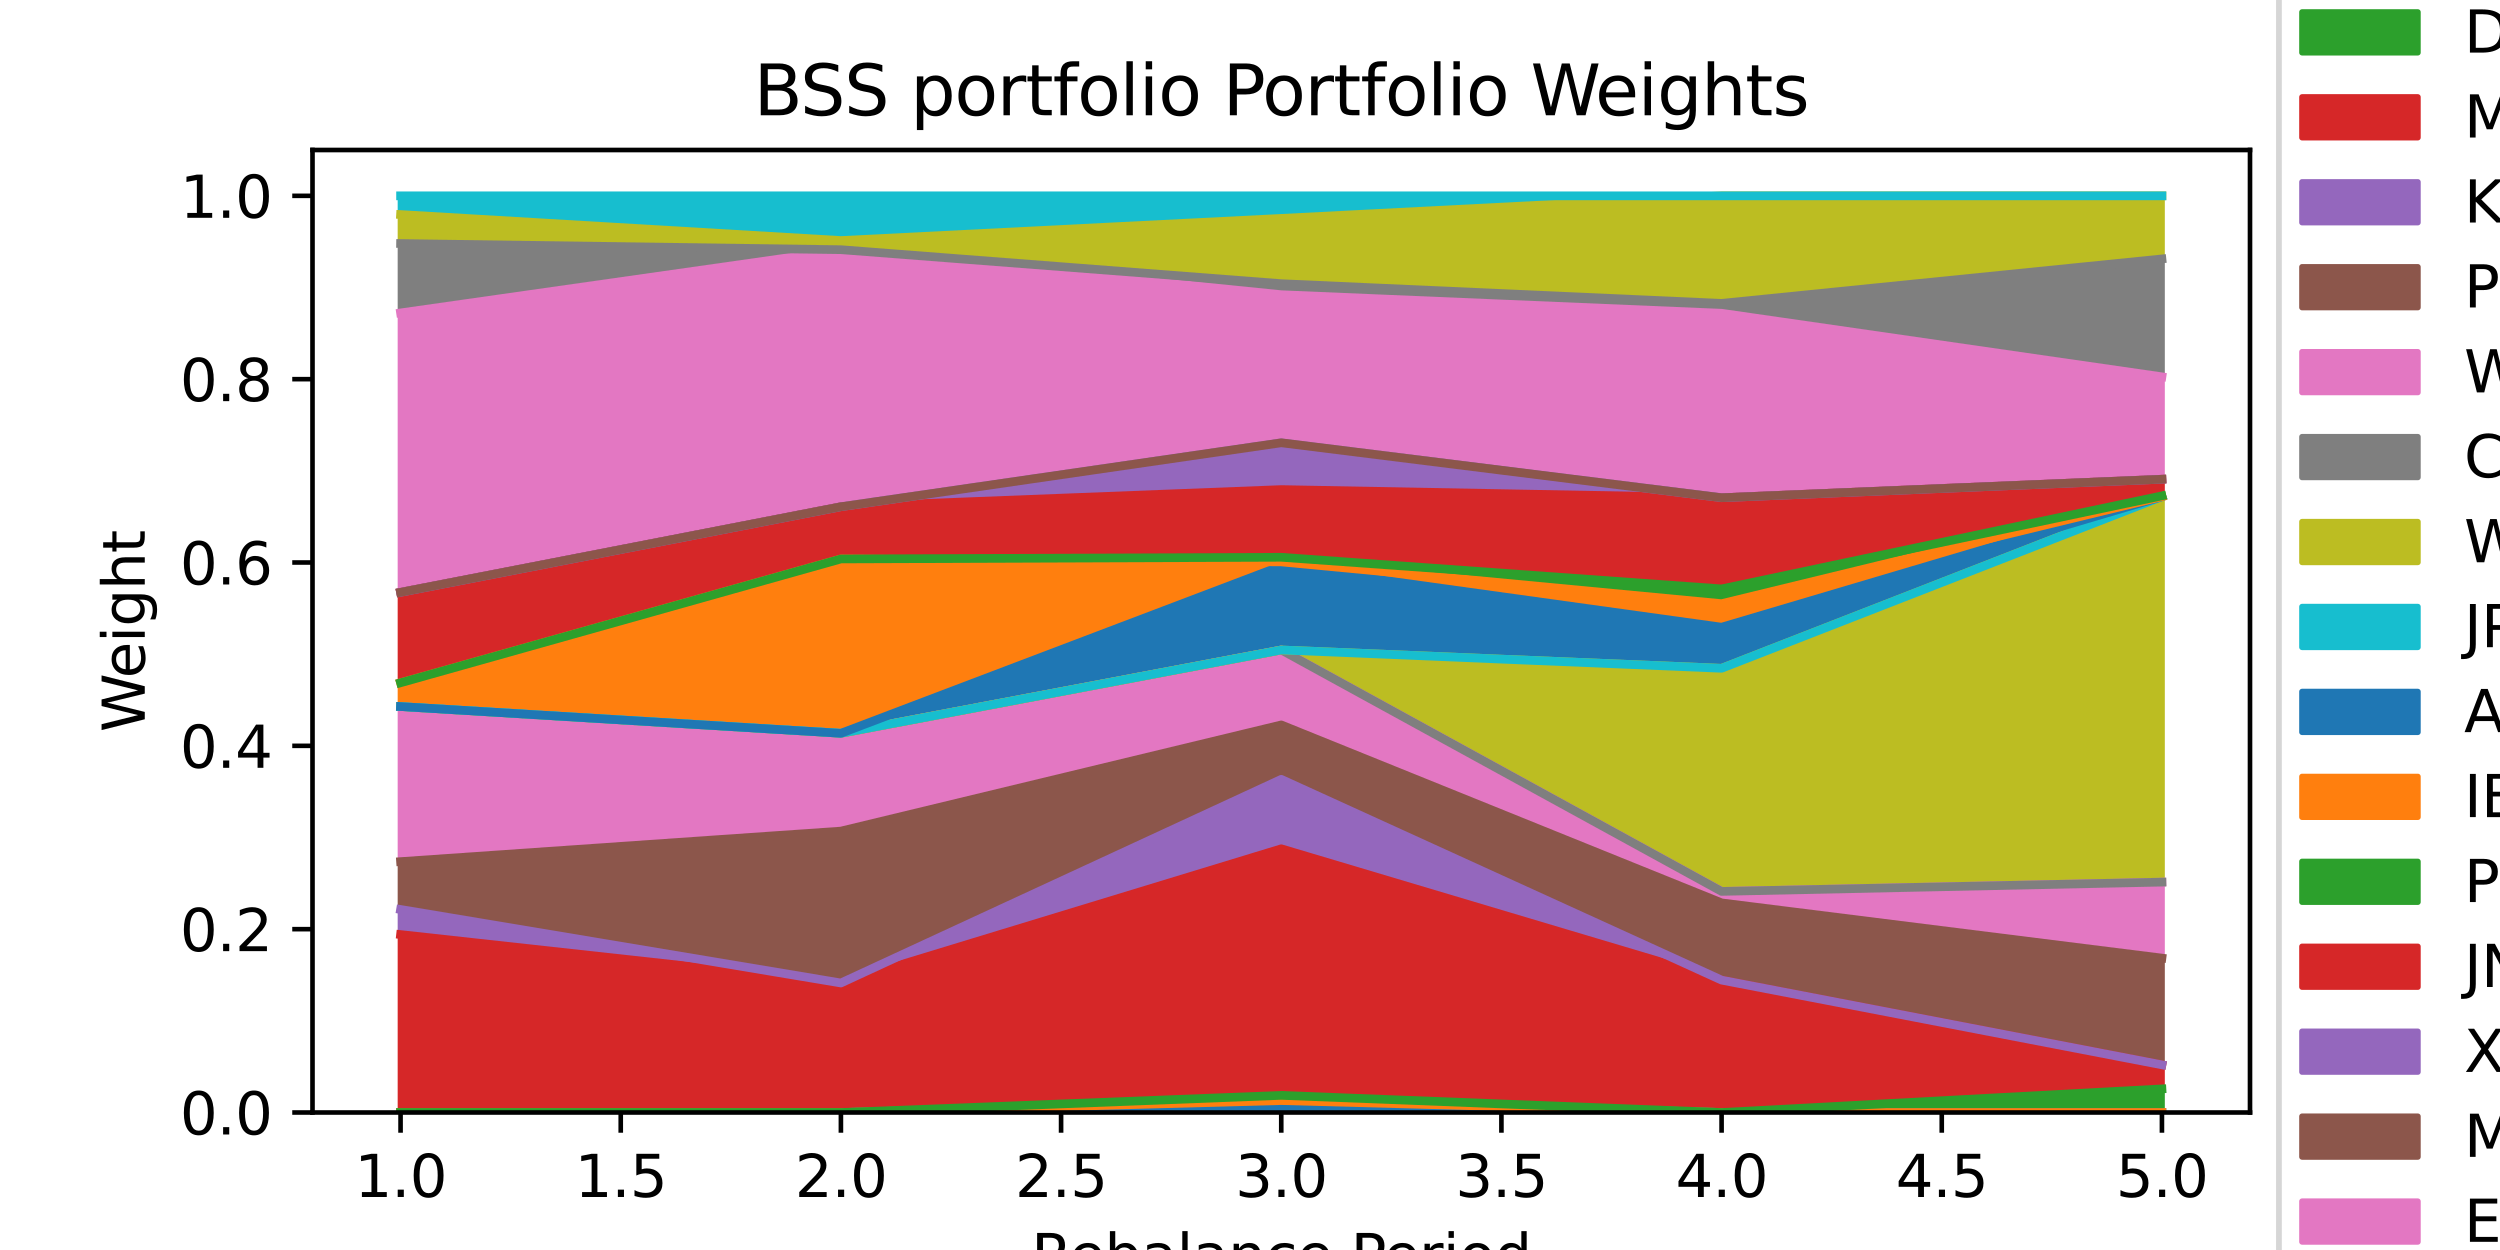 <?xml version="1.0" encoding="utf-8" standalone="no"?>
<!DOCTYPE svg PUBLIC "-//W3C//DTD SVG 1.1//EN"
  "http://www.w3.org/Graphics/SVG/1.1/DTD/svg11.dtd">
<svg xmlns:xlink="http://www.w3.org/1999/xlink" width="432pt" height="216pt" viewBox="0 0 432 216" xmlns="http://www.w3.org/2000/svg" version="1.1">
 <defs>
  <style type="text/css">*{stroke-linejoin: round; stroke-linecap: butt}</style>
 </defs>
 <g id="figure_1">
  <g id="patch_1">
   <path d="M 0 216 
L 432 216 
L 432 0 
L 0 0 
z
" style="fill: #ffffff"/>
  </g>
  <g id="axes_1">
   <g id="patch_2">
    <path d="M 54 192.24 
L 388.8 192.24 
L 388.8 25.92 
L 54 25.92 
z
" style="fill: #ffffff"/>
   </g>
   <g id="FillBetweenPolyCollection_1">
    <defs>
     <path id="m2062982e3e" d="M 69.218 -23.76 
L 69.218 -23.76 
L 145.309 -23.76 
L 221.4 -23.76 
L 297.491 -23.76 
L 373.582 -23.76 
L 373.582 -23.76 
L 373.582 -23.76 
L 297.491 -23.76 
L 221.4 -25.821 
L 145.309 -23.76 
L 69.218 -23.76 
z
" style="stroke: #1f77b4"/>
    </defs>
    <g clip-path="url(#pe14caf587a)">
     <use xlink:href="#m2062982e3e" x="0" y="216" style="fill: #1f77b4; stroke: #1f77b4"/>
    </g>
   </g>
   <g id="FillBetweenPolyCollection_2">
    <defs>
     <path id="m2e5eed0fe6" d="M 69.218 -23.76 
L 69.218 -23.76 
L 145.309 -23.76 
L 221.4 -25.821 
L 297.491 -23.76 
L 373.582 -23.76 
L 373.582 -23.76 
L 373.582 -23.76 
L 297.491 -23.76 
L 221.4 -25.821 
L 145.309 -23.76 
L 69.218 -23.76 
z
" style="stroke: #ff7f0e"/>
    </defs>
    <g clip-path="url(#pe14caf587a)">
     <use xlink:href="#m2e5eed0fe6" x="0" y="216" style="fill: #ff7f0e; stroke: #ff7f0e"/>
    </g>
   </g>
   <g id="FillBetweenPolyCollection_3">
    <defs>
     <path id="mbb17b566ac" d="M 69.218 -23.76 
L 69.218 -23.76 
L 145.309 -23.76 
L 221.4 -25.821 
L 297.491 -23.76 
L 373.582 -23.76 
L 373.582 -27.841 
L 373.582 -27.841 
L 297.491 -23.76 
L 221.4 -26.721 
L 145.309 -23.76 
L 69.218 -23.76 
z
" style="stroke: #2ca02c"/>
    </defs>
    <g clip-path="url(#pe14caf587a)">
     <use xlink:href="#mbb17b566ac" x="0" y="216" style="fill: #2ca02c; stroke: #2ca02c"/>
    </g>
   </g>
   <g id="FillBetweenPolyCollection_4">
    <defs>
     <path id="m5139f5fcb5" d="M 69.218 -54.509 
L 69.218 -23.76 
L 145.309 -23.76 
L 221.4 -26.721 
L 297.491 -23.76 
L 373.582 -27.841 
L 373.582 -31.995 
L 373.582 -31.995 
L 297.491 -46.637 
L 221.4 -69.331 
L 145.309 -46.139 
L 69.218 -54.509 
z
" style="stroke: #d62728"/>
    </defs>
    <g clip-path="url(#pe14caf587a)">
     <use xlink:href="#m5139f5fcb5" x="0" y="216" style="fill: #d62728; stroke: #d62728"/>
    </g>
   </g>
   <g id="FillBetweenPolyCollection_5">
    <defs>
     <path id="mb71ba243d1" d="M 69.218 -58.843 
L 69.218 -54.509 
L 145.309 -46.139 
L 221.4 -69.331 
L 297.491 -46.637 
L 373.582 -31.995 
L 373.582 -31.995 
L 373.582 -31.995 
L 297.491 -46.637 
L 221.4 -81.33 
L 145.309 -46.139 
L 69.218 -58.843 
z
" style="stroke: #9467bd"/>
    </defs>
    <g clip-path="url(#pe14caf587a)">
     <use xlink:href="#mb71ba243d1" x="0" y="216" style="fill: #9467bd; stroke: #9467bd"/>
    </g>
   </g>
   <g id="FillBetweenPolyCollection_6">
    <defs>
     <path id="m82176a554d" d="M 69.218 -67.113 
L 69.218 -58.843 
L 145.309 -46.139 
L 221.4 -81.33 
L 297.491 -46.637 
L 373.582 -31.995 
L 373.582 -50.44 
L 373.582 -50.44 
L 297.491 -59.981 
L 221.4 -90.735 
L 145.309 -72.386 
L 69.218 -67.113 
z
" style="stroke: #8c564b"/>
    </defs>
    <g clip-path="url(#pe14caf587a)">
     <use xlink:href="#m82176a554d" x="0" y="216" style="fill: #8c564b; stroke: #8c564b"/>
    </g>
   </g>
   <g id="FillBetweenPolyCollection_7">
    <defs>
     <path id="m6860b2e958" d="M 69.218 -93.906 
L 69.218 -67.113 
L 145.309 -72.386 
L 221.4 -90.735 
L 297.491 -59.981 
L 373.582 -50.44 
L 373.582 -63.571 
L 373.582 -63.571 
L 297.491 -61.966 
L 221.4 -103.685 
L 145.309 -89.289 
L 69.218 -93.906 
z
" style="stroke: #e377c2"/>
    </defs>
    <g clip-path="url(#pe14caf587a)">
     <use xlink:href="#m6860b2e958" x="0" y="216" style="fill: #e377c2; stroke: #e377c2"/>
    </g>
   </g>
   <g id="FillBetweenPolyCollection_8">
    <defs>
     <path id="mfa20bf29a0" d="M 69.218 -93.906 
L 69.218 -93.906 
L 145.309 -89.289 
L 221.4 -103.685 
L 297.491 -61.966 
L 373.582 -63.571 
L 373.582 -63.571 
L 373.582 -63.571 
L 297.491 -61.966 
L 221.4 -103.685 
L 145.309 -89.289 
L 69.218 -93.906 
z
" style="stroke: #7f7f7f"/>
    </defs>
    <g clip-path="url(#pe14caf587a)">
     <use xlink:href="#mfa20bf29a0" x="0" y="216" style="fill: #7f7f7f; stroke: #7f7f7f"/>
    </g>
   </g>
   <g id="FillBetweenPolyCollection_9">
    <defs>
     <path id="m7bd1edee36" d="M 69.218 -93.906 
L 69.218 -93.906 
L 145.309 -89.289 
L 221.4 -103.685 
L 297.491 -61.966 
L 373.582 -63.571 
L 373.582 -130.179 
L 373.582 -130.179 
L 297.491 -100.518 
L 221.4 -103.685 
L 145.309 -89.289 
L 69.218 -93.906 
z
" style="stroke: #bcbd22"/>
    </defs>
    <g clip-path="url(#pe14caf587a)">
     <use xlink:href="#m7bd1edee36" x="0" y="216" style="fill: #bcbd22; stroke: #bcbd22"/>
    </g>
   </g>
   <g id="FillBetweenPolyCollection_10">
    <defs>
     <path id="mc91463830f" d="M 69.218 -93.906 
L 69.218 -93.906 
L 145.309 -89.289 
L 221.4 -103.685 
L 297.491 -100.518 
L 373.582 -130.179 
L 373.582 -130.179 
L 373.582 -130.179 
L 297.491 -100.518 
L 221.4 -103.685 
L 145.309 -89.289 
L 69.218 -93.906 
z
" style="stroke: #17becf"/>
    </defs>
    <g clip-path="url(#pe14caf587a)">
     <use xlink:href="#mc91463830f" x="0" y="216" style="fill: #17becf; stroke: #17becf"/>
    </g>
   </g>
   <g id="FillBetweenPolyCollection_11">
    <defs>
     <path id="m1515f25448" d="M 69.218 -93.906 
L 69.218 -93.906 
L 145.309 -89.289 
L 221.4 -103.685 
L 297.491 -100.518 
L 373.582 -130.179 
L 373.582 -130.179 
L 373.582 -130.179 
L 297.491 -107.619 
L 221.4 -118.183 
L 145.309 -89.289 
L 69.218 -93.906 
z
" style="stroke: #1f77b4"/>
    </defs>
    <g clip-path="url(#pe14caf587a)">
     <use xlink:href="#m1515f25448" x="0" y="216" style="fill: #1f77b4; stroke: #1f77b4"/>
    </g>
   </g>
   <g id="FillBetweenPolyCollection_12">
    <defs>
     <path id="m4ad1502952" d="M 69.218 -98.017 
L 69.218 -93.906 
L 145.309 -89.289 
L 221.4 -118.183 
L 297.491 -107.619 
L 373.582 -130.179 
L 373.582 -130.179 
L 373.582 -130.179 
L 297.491 -111.685 
L 221.4 -118.905 
L 145.309 -119.413 
L 69.218 -98.017 
z
" style="stroke: #ff7f0e"/>
    </defs>
    <g clip-path="url(#pe14caf587a)">
     <use xlink:href="#m4ad1502952" x="0" y="216" style="fill: #ff7f0e; stroke: #ff7f0e"/>
    </g>
   </g>
   <g id="FillBetweenPolyCollection_13">
    <defs>
     <path id="m16fabd5508" d="M 69.218 -98.017 
L 69.218 -98.017 
L 145.309 -119.413 
L 221.4 -118.905 
L 297.491 -111.685 
L 373.582 -130.179 
L 373.582 -130.321 
L 373.582 -130.321 
L 297.491 -114.238 
L 221.4 -119.703 
L 145.309 -119.413 
L 69.218 -98.017 
z
" style="stroke: #2ca02c"/>
    </defs>
    <g clip-path="url(#pe14caf587a)">
     <use xlink:href="#m16fabd5508" x="0" y="216" style="fill: #2ca02c; stroke: #2ca02c"/>
    </g>
   </g>
   <g id="FillBetweenPolyCollection_14">
    <defs>
     <path id="m92359b95c3" d="M 69.218 -113.649 
L 69.218 -98.017 
L 145.309 -119.413 
L 221.4 -119.703 
L 297.491 -114.238 
L 373.582 -130.321 
L 373.582 -133.191 
L 373.582 -133.191 
L 297.491 -129.995 
L 221.4 -131.402 
L 145.309 -128.438 
L 69.218 -113.649 
z
" style="stroke: #d62728"/>
    </defs>
    <g clip-path="url(#pe14caf587a)">
     <use xlink:href="#m92359b95c3" x="0" y="216" style="fill: #d62728; stroke: #d62728"/>
    </g>
   </g>
   <g id="FillBetweenPolyCollection_15">
    <defs>
     <path id="mf15c13e553" d="M 69.218 -113.649 
L 69.218 -113.649 
L 145.309 -128.438 
L 221.4 -131.402 
L 297.491 -129.995 
L 373.582 -133.191 
L 373.582 -133.191 
L 373.582 -133.191 
L 297.491 -129.995 
L 221.4 -139.487 
L 145.309 -128.438 
L 69.218 -113.649 
z
" style="stroke: #9467bd"/>
    </defs>
    <g clip-path="url(#pe14caf587a)">
     <use xlink:href="#mf15c13e553" x="0" y="216" style="fill: #9467bd; stroke: #9467bd"/>
    </g>
   </g>
   <g id="FillBetweenPolyCollection_16">
    <defs>
     <path id="m271cf966a0" d="M 69.218 -113.649 
L 69.218 -113.649 
L 145.309 -128.438 
L 221.4 -139.487 
L 297.491 -129.995 
L 373.582 -133.191 
L 373.582 -133.191 
L 373.582 -133.191 
L 297.491 -129.995 
L 221.4 -139.487 
L 145.309 -128.438 
L 69.218 -113.649 
z
" style="stroke: #8c564b"/>
    </defs>
    <g clip-path="url(#pe14caf587a)">
     <use xlink:href="#m271cf966a0" x="0" y="216" style="fill: #8c564b; stroke: #8c564b"/>
    </g>
   </g>
   <g id="FillBetweenPolyCollection_17">
    <defs>
     <path id="mf1e9ef0bbe" d="M 69.218 -161.927 
L 69.218 -113.649 
L 145.309 -128.438 
L 221.4 -139.487 
L 297.491 -129.995 
L 373.582 -133.191 
L 373.582 -150.885 
L 373.582 -150.885 
L 297.491 -161.869 
L 221.4 -165.076 
L 145.309 -172.756 
L 69.218 -161.927 
z
" style="stroke: #e377c2"/>
    </defs>
    <g clip-path="url(#pe14caf587a)">
     <use xlink:href="#mf1e9ef0bbe" x="0" y="216" style="fill: #e377c2; stroke: #e377c2"/>
    </g>
   </g>
   <g id="FillBetweenPolyCollection_18">
    <defs>
     <path id="m05ce0ba76f" d="M 69.218 -173.92 
L 69.218 -161.927 
L 145.309 -172.756 
L 221.4 -165.076 
L 297.491 -161.869 
L 373.582 -150.885 
L 373.582 -171.261 
L 373.582 -171.261 
L 297.491 -163.577 
L 221.4 -166.981 
L 145.309 -172.854 
L 69.218 -173.92 
z
" style="stroke: #7f7f7f"/>
    </defs>
    <g clip-path="url(#pe14caf587a)">
     <use xlink:href="#m05ce0ba76f" x="0" y="216" style="fill: #7f7f7f; stroke: #7f7f7f"/>
    </g>
   </g>
   <g id="FillBetweenPolyCollection_19">
    <defs>
     <path id="mc6cb2a466f" d="M 69.218 -178.927 
L 69.218 -173.92 
L 145.309 -172.854 
L 221.4 -166.981 
L 297.491 -163.577 
L 373.582 -171.261 
L 373.582 -182.16 
L 373.582 -182.16 
L 297.491 -182.16 
L 221.4 -178.263 
L 145.309 -174.435 
L 69.218 -178.927 
z
" style="stroke: #bcbd22"/>
    </defs>
    <g clip-path="url(#pe14caf587a)">
     <use xlink:href="#mc6cb2a466f" x="0" y="216" style="fill: #bcbd22; stroke: #bcbd22"/>
    </g>
   </g>
   <g id="FillBetweenPolyCollection_20">
    <defs>
     <path id="mbc102a48e1" d="M 69.218 -182.16 
L 69.218 -178.927 
L 145.309 -174.435 
L 221.4 -178.263 
L 297.491 -182.16 
L 373.582 -182.16 
L 373.582 -182.16 
L 373.582 -182.16 
L 297.491 -182.16 
L 221.4 -182.16 
L 145.309 -182.16 
L 69.218 -182.16 
z
" style="stroke: #17becf"/>
    </defs>
    <g clip-path="url(#pe14caf587a)">
     <use xlink:href="#mbc102a48e1" x="0" y="216" style="fill: #17becf; stroke: #17becf"/>
    </g>
   </g>
   <g id="matplotlib.axis_1">
    <g id="xtick_1">
     <g id="line2d_1">
      <defs>
       <path id="m8f15b57d6e" d="M 0 0 
L 0 3.5 
" style="stroke: #000000; stroke-width: 0.8"/>
      </defs>
      <g>
       <use xlink:href="#m8f15b57d6e" x="69.218" y="192.24" style="stroke: #000000; stroke-width: 0.8"/>
      </g>
     </g>
     <g id="text_1">
      <!-- 1.0 -->
      <g transform="translate(61.267 206.838) scale(0.1 -0.1)">
       <defs>
        <path id="DejaVuSans-31" d="M 794 531 
L 1825 531 
L 1825 4091 
L 703 3866 
L 703 4441 
L 1819 4666 
L 2450 4666 
L 2450 531 
L 3481 531 
L 3481 0 
L 794 0 
L 794 531 
z
" transform="scale(0.016)"/>
        <path id="DejaVuSans-2e" d="M 684 794 
L 1344 794 
L 1344 0 
L 684 0 
L 684 794 
z
" transform="scale(0.016)"/>
        <path id="DejaVuSans-30" d="M 2034 4250 
Q 1547 4250 1301 3770 
Q 1056 3291 1056 2328 
Q 1056 1369 1301 889 
Q 1547 409 2034 409 
Q 2525 409 2770 889 
Q 3016 1369 3016 2328 
Q 3016 3291 2770 3770 
Q 2525 4250 2034 4250 
z
M 2034 4750 
Q 2819 4750 3233 4129 
Q 3647 3509 3647 2328 
Q 3647 1150 3233 529 
Q 2819 -91 2034 -91 
Q 1250 -91 836 529 
Q 422 1150 422 2328 
Q 422 3509 836 4129 
Q 1250 4750 2034 4750 
z
" transform="scale(0.016)"/>
       </defs>
       <use xlink:href="#DejaVuSans-31"/>
       <use xlink:href="#DejaVuSans-2e" transform="translate(63.623 0)"/>
       <use xlink:href="#DejaVuSans-30" transform="translate(95.41 0)"/>
      </g>
     </g>
    </g>
    <g id="xtick_2">
     <g id="line2d_2">
      <g>
       <use xlink:href="#m8f15b57d6e" x="107.264" y="192.24" style="stroke: #000000; stroke-width: 0.8"/>
      </g>
     </g>
     <g id="text_2">
      <!-- 1.5 -->
      <g transform="translate(99.312 206.838) scale(0.1 -0.1)">
       <defs>
        <path id="DejaVuSans-35" d="M 691 4666 
L 3169 4666 
L 3169 4134 
L 1269 4134 
L 1269 2991 
Q 1406 3038 1543 3061 
Q 1681 3084 1819 3084 
Q 2600 3084 3056 2656 
Q 3513 2228 3513 1497 
Q 3513 744 3044 326 
Q 2575 -91 1722 -91 
Q 1428 -91 1123 -41 
Q 819 9 494 109 
L 494 744 
Q 775 591 1075 516 
Q 1375 441 1709 441 
Q 2250 441 2565 725 
Q 2881 1009 2881 1497 
Q 2881 1984 2565 2268 
Q 2250 2553 1709 2553 
Q 1456 2553 1204 2497 
Q 953 2441 691 2322 
L 691 4666 
z
" transform="scale(0.016)"/>
       </defs>
       <use xlink:href="#DejaVuSans-31"/>
       <use xlink:href="#DejaVuSans-2e" transform="translate(63.623 0)"/>
       <use xlink:href="#DejaVuSans-35" transform="translate(95.41 0)"/>
      </g>
     </g>
    </g>
    <g id="xtick_3">
     <g id="line2d_3">
      <g>
       <use xlink:href="#m8f15b57d6e" x="145.309" y="192.24" style="stroke: #000000; stroke-width: 0.8"/>
      </g>
     </g>
     <g id="text_3">
      <!-- 2.0 -->
      <g transform="translate(137.358 206.838) scale(0.1 -0.1)">
       <defs>
        <path id="DejaVuSans-32" d="M 1228 531 
L 3431 531 
L 3431 0 
L 469 0 
L 469 531 
Q 828 903 1448 1529 
Q 2069 2156 2228 2338 
Q 2531 2678 2651 2914 
Q 2772 3150 2772 3378 
Q 2772 3750 2511 3984 
Q 2250 4219 1831 4219 
Q 1534 4219 1204 4116 
Q 875 4013 500 3803 
L 500 4441 
Q 881 4594 1212 4672 
Q 1544 4750 1819 4750 
Q 2544 4750 2975 4387 
Q 3406 4025 3406 3419 
Q 3406 3131 3298 2873 
Q 3191 2616 2906 2266 
Q 2828 2175 2409 1742 
Q 1991 1309 1228 531 
z
" transform="scale(0.016)"/>
       </defs>
       <use xlink:href="#DejaVuSans-32"/>
       <use xlink:href="#DejaVuSans-2e" transform="translate(63.623 0)"/>
       <use xlink:href="#DejaVuSans-30" transform="translate(95.41 0)"/>
      </g>
     </g>
    </g>
    <g id="xtick_4">
     <g id="line2d_4">
      <g>
       <use xlink:href="#m8f15b57d6e" x="183.355" y="192.24" style="stroke: #000000; stroke-width: 0.8"/>
      </g>
     </g>
     <g id="text_4">
      <!-- 2.5 -->
      <g transform="translate(175.403 206.838) scale(0.1 -0.1)">
       <use xlink:href="#DejaVuSans-32"/>
       <use xlink:href="#DejaVuSans-2e" transform="translate(63.623 0)"/>
       <use xlink:href="#DejaVuSans-35" transform="translate(95.41 0)"/>
      </g>
     </g>
    </g>
    <g id="xtick_5">
     <g id="line2d_5">
      <g>
       <use xlink:href="#m8f15b57d6e" x="221.4" y="192.24" style="stroke: #000000; stroke-width: 0.8"/>
      </g>
     </g>
     <g id="text_5">
      <!-- 3.0 -->
      <g transform="translate(213.448 206.838) scale(0.1 -0.1)">
       <defs>
        <path id="DejaVuSans-33" d="M 2597 2516 
Q 3050 2419 3304 2112 
Q 3559 1806 3559 1356 
Q 3559 666 3084 287 
Q 2609 -91 1734 -91 
Q 1441 -91 1130 -33 
Q 819 25 488 141 
L 488 750 
Q 750 597 1062 519 
Q 1375 441 1716 441 
Q 2309 441 2620 675 
Q 2931 909 2931 1356 
Q 2931 1769 2642 2001 
Q 2353 2234 1838 2234 
L 1294 2234 
L 1294 2753 
L 1863 2753 
Q 2328 2753 2575 2939 
Q 2822 3125 2822 3475 
Q 2822 3834 2567 4026 
Q 2313 4219 1838 4219 
Q 1578 4219 1281 4162 
Q 984 4106 628 3988 
L 628 4550 
Q 988 4650 1302 4700 
Q 1616 4750 1894 4750 
Q 2613 4750 3031 4423 
Q 3450 4097 3450 3541 
Q 3450 3153 3228 2886 
Q 3006 2619 2597 2516 
z
" transform="scale(0.016)"/>
       </defs>
       <use xlink:href="#DejaVuSans-33"/>
       <use xlink:href="#DejaVuSans-2e" transform="translate(63.623 0)"/>
       <use xlink:href="#DejaVuSans-30" transform="translate(95.41 0)"/>
      </g>
     </g>
    </g>
    <g id="xtick_6">
     <g id="line2d_6">
      <g>
       <use xlink:href="#m8f15b57d6e" x="259.445" y="192.24" style="stroke: #000000; stroke-width: 0.8"/>
      </g>
     </g>
     <g id="text_6">
      <!-- 3.5 -->
      <g transform="translate(251.494 206.838) scale(0.1 -0.1)">
       <use xlink:href="#DejaVuSans-33"/>
       <use xlink:href="#DejaVuSans-2e" transform="translate(63.623 0)"/>
       <use xlink:href="#DejaVuSans-35" transform="translate(95.41 0)"/>
      </g>
     </g>
    </g>
    <g id="xtick_7">
     <g id="line2d_7">
      <g>
       <use xlink:href="#m8f15b57d6e" x="297.491" y="192.24" style="stroke: #000000; stroke-width: 0.8"/>
      </g>
     </g>
     <g id="text_7">
      <!-- 4.0 -->
      <g transform="translate(289.539 206.838) scale(0.1 -0.1)">
       <defs>
        <path id="DejaVuSans-34" d="M 2419 4116 
L 825 1625 
L 2419 1625 
L 2419 4116 
z
M 2253 4666 
L 3047 4666 
L 3047 1625 
L 3713 1625 
L 3713 1100 
L 3047 1100 
L 3047 0 
L 2419 0 
L 2419 1100 
L 313 1100 
L 313 1709 
L 2253 4666 
z
" transform="scale(0.016)"/>
       </defs>
       <use xlink:href="#DejaVuSans-34"/>
       <use xlink:href="#DejaVuSans-2e" transform="translate(63.623 0)"/>
       <use xlink:href="#DejaVuSans-30" transform="translate(95.41 0)"/>
      </g>
     </g>
    </g>
    <g id="xtick_8">
     <g id="line2d_8">
      <g>
       <use xlink:href="#m8f15b57d6e" x="335.536" y="192.24" style="stroke: #000000; stroke-width: 0.8"/>
      </g>
     </g>
     <g id="text_8">
      <!-- 4.5 -->
      <g transform="translate(327.585 206.838) scale(0.1 -0.1)">
       <use xlink:href="#DejaVuSans-34"/>
       <use xlink:href="#DejaVuSans-2e" transform="translate(63.623 0)"/>
       <use xlink:href="#DejaVuSans-35" transform="translate(95.41 0)"/>
      </g>
     </g>
    </g>
    <g id="xtick_9">
     <g id="line2d_9">
      <g>
       <use xlink:href="#m8f15b57d6e" x="373.582" y="192.24" style="stroke: #000000; stroke-width: 0.8"/>
      </g>
     </g>
     <g id="text_9">
      <!-- 5.0 -->
      <g transform="translate(365.63 206.838) scale(0.1 -0.1)">
       <use xlink:href="#DejaVuSans-35"/>
       <use xlink:href="#DejaVuSans-2e" transform="translate(63.623 0)"/>
       <use xlink:href="#DejaVuSans-30" transform="translate(95.41 0)"/>
      </g>
     </g>
    </g>
    <g id="text_10">
     <!-- Rebalance Period -->
     <g transform="translate(178.211 220.517) scale(0.1 -0.1)">
      <defs>
       <path id="DejaVuSans-52" d="M 2841 2188 
Q 3044 2119 3236 1894 
Q 3428 1669 3622 1275 
L 4263 0 
L 3584 0 
L 2988 1197 
Q 2756 1666 2539 1819 
Q 2322 1972 1947 1972 
L 1259 1972 
L 1259 0 
L 628 0 
L 628 4666 
L 2053 4666 
Q 2853 4666 3247 4331 
Q 3641 3997 3641 3322 
Q 3641 2881 3436 2590 
Q 3231 2300 2841 2188 
z
M 1259 4147 
L 1259 2491 
L 2053 2491 
Q 2509 2491 2742 2702 
Q 2975 2913 2975 3322 
Q 2975 3731 2742 3939 
Q 2509 4147 2053 4147 
L 1259 4147 
z
" transform="scale(0.016)"/>
       <path id="DejaVuSans-65" d="M 3597 1894 
L 3597 1613 
L 953 1613 
Q 991 1019 1311 708 
Q 1631 397 2203 397 
Q 2534 397 2845 478 
Q 3156 559 3463 722 
L 3463 178 
Q 3153 47 2828 -22 
Q 2503 -91 2169 -91 
Q 1331 -91 842 396 
Q 353 884 353 1716 
Q 353 2575 817 3079 
Q 1281 3584 2069 3584 
Q 2775 3584 3186 3129 
Q 3597 2675 3597 1894 
z
M 3022 2063 
Q 3016 2534 2758 2815 
Q 2500 3097 2075 3097 
Q 1594 3097 1305 2825 
Q 1016 2553 972 2059 
L 3022 2063 
z
" transform="scale(0.016)"/>
       <path id="DejaVuSans-62" d="M 3116 1747 
Q 3116 2381 2855 2742 
Q 2594 3103 2138 3103 
Q 1681 3103 1420 2742 
Q 1159 2381 1159 1747 
Q 1159 1113 1420 752 
Q 1681 391 2138 391 
Q 2594 391 2855 752 
Q 3116 1113 3116 1747 
z
M 1159 2969 
Q 1341 3281 1617 3432 
Q 1894 3584 2278 3584 
Q 2916 3584 3314 3078 
Q 3713 2572 3713 1747 
Q 3713 922 3314 415 
Q 2916 -91 2278 -91 
Q 1894 -91 1617 61 
Q 1341 213 1159 525 
L 1159 0 
L 581 0 
L 581 4863 
L 1159 4863 
L 1159 2969 
z
" transform="scale(0.016)"/>
       <path id="DejaVuSans-61" d="M 2194 1759 
Q 1497 1759 1228 1600 
Q 959 1441 959 1056 
Q 959 750 1161 570 
Q 1363 391 1709 391 
Q 2188 391 2477 730 
Q 2766 1069 2766 1631 
L 2766 1759 
L 2194 1759 
z
M 3341 1997 
L 3341 0 
L 2766 0 
L 2766 531 
Q 2569 213 2275 61 
Q 1981 -91 1556 -91 
Q 1019 -91 701 211 
Q 384 513 384 1019 
Q 384 1609 779 1909 
Q 1175 2209 1959 2209 
L 2766 2209 
L 2766 2266 
Q 2766 2663 2505 2880 
Q 2244 3097 1772 3097 
Q 1472 3097 1187 3025 
Q 903 2953 641 2809 
L 641 3341 
Q 956 3463 1253 3523 
Q 1550 3584 1831 3584 
Q 2591 3584 2966 3190 
Q 3341 2797 3341 1997 
z
" transform="scale(0.016)"/>
       <path id="DejaVuSans-6c" d="M 603 4863 
L 1178 4863 
L 1178 0 
L 603 0 
L 603 4863 
z
" transform="scale(0.016)"/>
       <path id="DejaVuSans-6e" d="M 3513 2113 
L 3513 0 
L 2938 0 
L 2938 2094 
Q 2938 2591 2744 2837 
Q 2550 3084 2163 3084 
Q 1697 3084 1428 2787 
Q 1159 2491 1159 1978 
L 1159 0 
L 581 0 
L 581 3500 
L 1159 3500 
L 1159 2956 
Q 1366 3272 1645 3428 
Q 1925 3584 2291 3584 
Q 2894 3584 3203 3211 
Q 3513 2838 3513 2113 
z
" transform="scale(0.016)"/>
       <path id="DejaVuSans-63" d="M 3122 3366 
L 3122 2828 
Q 2878 2963 2633 3030 
Q 2388 3097 2138 3097 
Q 1578 3097 1268 2742 
Q 959 2388 959 1747 
Q 959 1106 1268 751 
Q 1578 397 2138 397 
Q 2388 397 2633 464 
Q 2878 531 3122 666 
L 3122 134 
Q 2881 22 2623 -34 
Q 2366 -91 2075 -91 
Q 1284 -91 818 406 
Q 353 903 353 1747 
Q 353 2603 823 3093 
Q 1294 3584 2113 3584 
Q 2378 3584 2631 3529 
Q 2884 3475 3122 3366 
z
" transform="scale(0.016)"/>
       <path id="DejaVuSans-20" transform="scale(0.016)"/>
       <path id="DejaVuSans-50" d="M 1259 4147 
L 1259 2394 
L 2053 2394 
Q 2494 2394 2734 2622 
Q 2975 2850 2975 3272 
Q 2975 3691 2734 3919 
Q 2494 4147 2053 4147 
L 1259 4147 
z
M 628 4666 
L 2053 4666 
Q 2838 4666 3239 4311 
Q 3641 3956 3641 3272 
Q 3641 2581 3239 2228 
Q 2838 1875 2053 1875 
L 1259 1875 
L 1259 0 
L 628 0 
L 628 4666 
z
" transform="scale(0.016)"/>
       <path id="DejaVuSans-72" d="M 2631 2963 
Q 2534 3019 2420 3045 
Q 2306 3072 2169 3072 
Q 1681 3072 1420 2755 
Q 1159 2438 1159 1844 
L 1159 0 
L 581 0 
L 581 3500 
L 1159 3500 
L 1159 2956 
Q 1341 3275 1631 3429 
Q 1922 3584 2338 3584 
Q 2397 3584 2469 3576 
Q 2541 3569 2628 3553 
L 2631 2963 
z
" transform="scale(0.016)"/>
       <path id="DejaVuSans-69" d="M 603 3500 
L 1178 3500 
L 1178 0 
L 603 0 
L 603 3500 
z
M 603 4863 
L 1178 4863 
L 1178 4134 
L 603 4134 
L 603 4863 
z
" transform="scale(0.016)"/>
       <path id="DejaVuSans-6f" d="M 1959 3097 
Q 1497 3097 1228 2736 
Q 959 2375 959 1747 
Q 959 1119 1226 758 
Q 1494 397 1959 397 
Q 2419 397 2687 759 
Q 2956 1122 2956 1747 
Q 2956 2369 2687 2733 
Q 2419 3097 1959 3097 
z
M 1959 3584 
Q 2709 3584 3137 3096 
Q 3566 2609 3566 1747 
Q 3566 888 3137 398 
Q 2709 -91 1959 -91 
Q 1206 -91 779 398 
Q 353 888 353 1747 
Q 353 2609 779 3096 
Q 1206 3584 1959 3584 
z
" transform="scale(0.016)"/>
       <path id="DejaVuSans-64" d="M 2906 2969 
L 2906 4863 
L 3481 4863 
L 3481 0 
L 2906 0 
L 2906 525 
Q 2725 213 2448 61 
Q 2172 -91 1784 -91 
Q 1150 -91 751 415 
Q 353 922 353 1747 
Q 353 2572 751 3078 
Q 1150 3584 1784 3584 
Q 2172 3584 2448 3432 
Q 2725 3281 2906 2969 
z
M 947 1747 
Q 947 1113 1208 752 
Q 1469 391 1925 391 
Q 2381 391 2643 752 
Q 2906 1113 2906 1747 
Q 2906 2381 2643 2742 
Q 2381 3103 1925 3103 
Q 1469 3103 1208 2742 
Q 947 2381 947 1747 
z
" transform="scale(0.016)"/>
      </defs>
      <use xlink:href="#DejaVuSans-52"/>
      <use xlink:href="#DejaVuSans-65" transform="translate(64.982 0)"/>
      <use xlink:href="#DejaVuSans-62" transform="translate(126.506 0)"/>
      <use xlink:href="#DejaVuSans-61" transform="translate(189.982 0)"/>
      <use xlink:href="#DejaVuSans-6c" transform="translate(251.262 0)"/>
      <use xlink:href="#DejaVuSans-61" transform="translate(279.045 0)"/>
      <use xlink:href="#DejaVuSans-6e" transform="translate(340.324 0)"/>
      <use xlink:href="#DejaVuSans-63" transform="translate(403.703 0)"/>
      <use xlink:href="#DejaVuSans-65" transform="translate(458.684 0)"/>
      <use xlink:href="#DejaVuSans-20" transform="translate(520.207 0)"/>
      <use xlink:href="#DejaVuSans-50" transform="translate(551.994 0)"/>
      <use xlink:href="#DejaVuSans-65" transform="translate(608.672 0)"/>
      <use xlink:href="#DejaVuSans-72" transform="translate(670.195 0)"/>
      <use xlink:href="#DejaVuSans-69" transform="translate(711.309 0)"/>
      <use xlink:href="#DejaVuSans-6f" transform="translate(739.092 0)"/>
      <use xlink:href="#DejaVuSans-64" transform="translate(800.273 0)"/>
     </g>
    </g>
   </g>
   <g id="matplotlib.axis_2">
    <g id="ytick_1">
     <g id="line2d_10">
      <defs>
       <path id="m8ec85f5c83" d="M 0 0 
L -3.5 0 
" style="stroke: #000000; stroke-width: 0.8"/>
      </defs>
      <g>
       <use xlink:href="#m8ec85f5c83" x="54" y="192.24" style="stroke: #000000; stroke-width: 0.8"/>
      </g>
     </g>
     <g id="text_11">
      <!-- 0.0 -->
      <g transform="translate(31.097 196.039) scale(0.1 -0.1)">
       <use xlink:href="#DejaVuSans-30"/>
       <use xlink:href="#DejaVuSans-2e" transform="translate(63.623 0)"/>
       <use xlink:href="#DejaVuSans-30" transform="translate(95.41 0)"/>
      </g>
     </g>
    </g>
    <g id="ytick_2">
     <g id="line2d_11">
      <g>
       <use xlink:href="#m8ec85f5c83" x="54" y="160.56" style="stroke: #000000; stroke-width: 0.8"/>
      </g>
     </g>
     <g id="text_12">
      <!-- 0.2 -->
      <g transform="translate(31.097 164.359) scale(0.1 -0.1)">
       <use xlink:href="#DejaVuSans-30"/>
       <use xlink:href="#DejaVuSans-2e" transform="translate(63.623 0)"/>
       <use xlink:href="#DejaVuSans-32" transform="translate(95.41 0)"/>
      </g>
     </g>
    </g>
    <g id="ytick_3">
     <g id="line2d_12">
      <g>
       <use xlink:href="#m8ec85f5c83" x="54" y="128.88" style="stroke: #000000; stroke-width: 0.8"/>
      </g>
     </g>
     <g id="text_13">
      <!-- 0.4 -->
      <g transform="translate(31.097 132.679) scale(0.1 -0.1)">
       <use xlink:href="#DejaVuSans-30"/>
       <use xlink:href="#DejaVuSans-2e" transform="translate(63.623 0)"/>
       <use xlink:href="#DejaVuSans-34" transform="translate(95.41 0)"/>
      </g>
     </g>
    </g>
    <g id="ytick_4">
     <g id="line2d_13">
      <g>
       <use xlink:href="#m8ec85f5c83" x="54" y="97.2" style="stroke: #000000; stroke-width: 0.8"/>
      </g>
     </g>
     <g id="text_14">
      <!-- 0.6 -->
      <g transform="translate(31.097 100.999) scale(0.1 -0.1)">
       <defs>
        <path id="DejaVuSans-36" d="M 2113 2584 
Q 1688 2584 1439 2293 
Q 1191 2003 1191 1497 
Q 1191 994 1439 701 
Q 1688 409 2113 409 
Q 2538 409 2786 701 
Q 3034 994 3034 1497 
Q 3034 2003 2786 2293 
Q 2538 2584 2113 2584 
z
M 3366 4563 
L 3366 3988 
Q 3128 4100 2886 4159 
Q 2644 4219 2406 4219 
Q 1781 4219 1451 3797 
Q 1122 3375 1075 2522 
Q 1259 2794 1537 2939 
Q 1816 3084 2150 3084 
Q 2853 3084 3261 2657 
Q 3669 2231 3669 1497 
Q 3669 778 3244 343 
Q 2819 -91 2113 -91 
Q 1303 -91 875 529 
Q 447 1150 447 2328 
Q 447 3434 972 4092 
Q 1497 4750 2381 4750 
Q 2619 4750 2861 4703 
Q 3103 4656 3366 4563 
z
" transform="scale(0.016)"/>
       </defs>
       <use xlink:href="#DejaVuSans-30"/>
       <use xlink:href="#DejaVuSans-2e" transform="translate(63.623 0)"/>
       <use xlink:href="#DejaVuSans-36" transform="translate(95.41 0)"/>
      </g>
     </g>
    </g>
    <g id="ytick_5">
     <g id="line2d_14">
      <g>
       <use xlink:href="#m8ec85f5c83" x="54" y="65.52" style="stroke: #000000; stroke-width: 0.8"/>
      </g>
     </g>
     <g id="text_15">
      <!-- 0.8 -->
      <g transform="translate(31.097 69.319) scale(0.1 -0.1)">
       <defs>
        <path id="DejaVuSans-38" d="M 2034 2216 
Q 1584 2216 1326 1975 
Q 1069 1734 1069 1313 
Q 1069 891 1326 650 
Q 1584 409 2034 409 
Q 2484 409 2743 651 
Q 3003 894 3003 1313 
Q 3003 1734 2745 1975 
Q 2488 2216 2034 2216 
z
M 1403 2484 
Q 997 2584 770 2862 
Q 544 3141 544 3541 
Q 544 4100 942 4425 
Q 1341 4750 2034 4750 
Q 2731 4750 3128 4425 
Q 3525 4100 3525 3541 
Q 3525 3141 3298 2862 
Q 3072 2584 2669 2484 
Q 3125 2378 3379 2068 
Q 3634 1759 3634 1313 
Q 3634 634 3220 271 
Q 2806 -91 2034 -91 
Q 1263 -91 848 271 
Q 434 634 434 1313 
Q 434 1759 690 2068 
Q 947 2378 1403 2484 
z
M 1172 3481 
Q 1172 3119 1398 2916 
Q 1625 2713 2034 2713 
Q 2441 2713 2670 2916 
Q 2900 3119 2900 3481 
Q 2900 3844 2670 4047 
Q 2441 4250 2034 4250 
Q 1625 4250 1398 4047 
Q 1172 3844 1172 3481 
z
" transform="scale(0.016)"/>
       </defs>
       <use xlink:href="#DejaVuSans-30"/>
       <use xlink:href="#DejaVuSans-2e" transform="translate(63.623 0)"/>
       <use xlink:href="#DejaVuSans-38" transform="translate(95.41 0)"/>
      </g>
     </g>
    </g>
    <g id="ytick_6">
     <g id="line2d_15">
      <g>
       <use xlink:href="#m8ec85f5c83" x="54" y="33.84" style="stroke: #000000; stroke-width: 0.8"/>
      </g>
     </g>
     <g id="text_16">
      <!-- 1.0 -->
      <g transform="translate(31.097 37.639) scale(0.1 -0.1)">
       <use xlink:href="#DejaVuSans-31"/>
       <use xlink:href="#DejaVuSans-2e" transform="translate(63.623 0)"/>
       <use xlink:href="#DejaVuSans-30" transform="translate(95.41 0)"/>
      </g>
     </g>
    </g>
    <g id="text_17">
     <!-- Weight -->
     <g transform="translate(25.017 126.499) rotate(-90) scale(0.1 -0.1)">
      <defs>
       <path id="DejaVuSans-57" d="M 213 4666 
L 850 4666 
L 1831 722 
L 2809 4666 
L 3519 4666 
L 4500 722 
L 5478 4666 
L 6119 4666 
L 4947 0 
L 4153 0 
L 3169 4050 
L 2175 0 
L 1381 0 
L 213 4666 
z
" transform="scale(0.016)"/>
       <path id="DejaVuSans-67" d="M 2906 1791 
Q 2906 2416 2648 2759 
Q 2391 3103 1925 3103 
Q 1463 3103 1205 2759 
Q 947 2416 947 1791 
Q 947 1169 1205 825 
Q 1463 481 1925 481 
Q 2391 481 2648 825 
Q 2906 1169 2906 1791 
z
M 3481 434 
Q 3481 -459 3084 -895 
Q 2688 -1331 1869 -1331 
Q 1566 -1331 1297 -1286 
Q 1028 -1241 775 -1147 
L 775 -588 
Q 1028 -725 1275 -790 
Q 1522 -856 1778 -856 
Q 2344 -856 2625 -561 
Q 2906 -266 2906 331 
L 2906 616 
Q 2728 306 2450 153 
Q 2172 0 1784 0 
Q 1141 0 747 490 
Q 353 981 353 1791 
Q 353 2603 747 3093 
Q 1141 3584 1784 3584 
Q 2172 3584 2450 3431 
Q 2728 3278 2906 2969 
L 2906 3500 
L 3481 3500 
L 3481 434 
z
" transform="scale(0.016)"/>
       <path id="DejaVuSans-68" d="M 3513 2113 
L 3513 0 
L 2938 0 
L 2938 2094 
Q 2938 2591 2744 2837 
Q 2550 3084 2163 3084 
Q 1697 3084 1428 2787 
Q 1159 2491 1159 1978 
L 1159 0 
L 581 0 
L 581 4863 
L 1159 4863 
L 1159 2956 
Q 1366 3272 1645 3428 
Q 1925 3584 2291 3584 
Q 2894 3584 3203 3211 
Q 3513 2838 3513 2113 
z
" transform="scale(0.016)"/>
       <path id="DejaVuSans-74" d="M 1172 4494 
L 1172 3500 
L 2356 3500 
L 2356 3053 
L 1172 3053 
L 1172 1153 
Q 1172 725 1289 603 
Q 1406 481 1766 481 
L 2356 481 
L 2356 0 
L 1766 0 
Q 1100 0 847 248 
Q 594 497 594 1153 
L 594 3053 
L 172 3053 
L 172 3500 
L 594 3500 
L 594 4494 
L 1172 4494 
z
" transform="scale(0.016)"/>
      </defs>
      <use xlink:href="#DejaVuSans-57"/>
      <use xlink:href="#DejaVuSans-65" transform="translate(93.002 0)"/>
      <use xlink:href="#DejaVuSans-69" transform="translate(154.525 0)"/>
      <use xlink:href="#DejaVuSans-67" transform="translate(182.309 0)"/>
      <use xlink:href="#DejaVuSans-68" transform="translate(245.785 0)"/>
      <use xlink:href="#DejaVuSans-74" transform="translate(309.164 0)"/>
     </g>
    </g>
   </g>
   <g id="line2d_16">
    <path d="M 69.218 192.24 
L 145.309 192.24 
L 221.4 190.179 
L 297.491 192.24 
L 373.582 192.24 
" clip-path="url(#pe14caf587a)" style="fill: none; stroke: #1f77b4; stroke-width: 1.5; stroke-linecap: square"/>
   </g>
   <g id="line2d_17">
    <path d="M 69.218 192.24 
L 145.309 192.24 
L 221.4 190.179 
L 297.491 192.24 
L 373.582 192.24 
" clip-path="url(#pe14caf587a)" style="fill: none; stroke: #ff7f0e; stroke-width: 1.5; stroke-linecap: square"/>
   </g>
   <g id="line2d_18">
    <path d="M 69.218 192.24 
L 145.309 192.24 
L 221.4 189.279 
L 297.491 192.24 
L 373.582 188.159 
" clip-path="url(#pe14caf587a)" style="fill: none; stroke: #2ca02c; stroke-width: 1.5; stroke-linecap: square"/>
   </g>
   <g id="line2d_19">
    <path d="M 69.218 161.491 
L 145.309 169.861 
L 221.4 146.669 
L 297.491 169.363 
L 373.582 184.005 
" clip-path="url(#pe14caf587a)" style="fill: none; stroke: #d62728; stroke-width: 1.5; stroke-linecap: square"/>
   </g>
   <g id="line2d_20">
    <path d="M 69.218 157.157 
L 145.309 169.861 
L 221.4 134.67 
L 297.491 169.363 
L 373.582 184.005 
" clip-path="url(#pe14caf587a)" style="fill: none; stroke: #9467bd; stroke-width: 1.5; stroke-linecap: square"/>
   </g>
   <g id="line2d_21">
    <path d="M 69.218 148.887 
L 145.309 143.614 
L 221.4 125.265 
L 297.491 156.019 
L 373.582 165.56 
" clip-path="url(#pe14caf587a)" style="fill: none; stroke: #8c564b; stroke-width: 1.5; stroke-linecap: square"/>
   </g>
   <g id="line2d_22">
    <path d="M 69.218 122.094 
L 145.309 126.711 
L 221.4 112.315 
L 297.491 154.034 
L 373.582 152.429 
" clip-path="url(#pe14caf587a)" style="fill: none; stroke: #e377c2; stroke-width: 1.5; stroke-linecap: square"/>
   </g>
   <g id="line2d_23">
    <path d="M 69.218 122.094 
L 145.309 126.711 
L 221.4 112.315 
L 297.491 154.034 
L 373.582 152.429 
" clip-path="url(#pe14caf587a)" style="fill: none; stroke: #7f7f7f; stroke-width: 1.5; stroke-linecap: square"/>
   </g>
   <g id="line2d_24">
    <path d="M 69.218 122.094 
L 145.309 126.711 
L 221.4 112.315 
L 297.491 115.482 
L 373.582 85.821 
" clip-path="url(#pe14caf587a)" style="fill: none; stroke: #bcbd22; stroke-width: 1.5; stroke-linecap: square"/>
   </g>
   <g id="line2d_25">
    <path d="M 69.218 122.094 
L 145.309 126.711 
L 221.4 112.315 
L 297.491 115.482 
L 373.582 85.821 
" clip-path="url(#pe14caf587a)" style="fill: none; stroke: #17becf; stroke-width: 1.5; stroke-linecap: square"/>
   </g>
   <g id="line2d_26">
    <path d="M 69.218 122.094 
L 145.309 126.711 
L 221.4 97.817 
L 297.491 108.381 
L 373.582 85.821 
" clip-path="url(#pe14caf587a)" style="fill: none; stroke: #1f77b4; stroke-width: 1.5; stroke-linecap: square"/>
   </g>
   <g id="line2d_27">
    <path d="M 69.218 117.983 
L 145.309 96.587 
L 221.4 97.095 
L 297.491 104.315 
L 373.582 85.821 
" clip-path="url(#pe14caf587a)" style="fill: none; stroke: #ff7f0e; stroke-width: 1.5; stroke-linecap: square"/>
   </g>
   <g id="line2d_28">
    <path d="M 69.218 117.983 
L 145.309 96.587 
L 221.4 96.297 
L 297.491 101.762 
L 373.582 85.679 
" clip-path="url(#pe14caf587a)" style="fill: none; stroke: #2ca02c; stroke-width: 1.5; stroke-linecap: square"/>
   </g>
   <g id="line2d_29">
    <path d="M 69.218 102.351 
L 145.309 87.562 
L 221.4 84.598 
L 297.491 86.005 
L 373.582 82.809 
" clip-path="url(#pe14caf587a)" style="fill: none; stroke: #d62728; stroke-width: 1.5; stroke-linecap: square"/>
   </g>
   <g id="line2d_30">
    <path d="M 69.218 102.351 
L 145.309 87.562 
L 221.4 76.513 
L 297.491 86.005 
L 373.582 82.809 
" clip-path="url(#pe14caf587a)" style="fill: none; stroke: #9467bd; stroke-width: 1.5; stroke-linecap: square"/>
   </g>
   <g id="line2d_31">
    <path d="M 69.218 102.351 
L 145.309 87.562 
L 221.4 76.513 
L 297.491 86.005 
L 373.582 82.809 
" clip-path="url(#pe14caf587a)" style="fill: none; stroke: #8c564b; stroke-width: 1.5; stroke-linecap: square"/>
   </g>
   <g id="line2d_32">
    <path d="M 69.218 54.073 
L 145.309 43.244 
L 221.4 50.924 
L 297.491 54.131 
L 373.582 65.115 
" clip-path="url(#pe14caf587a)" style="fill: none; stroke: #e377c2; stroke-width: 1.5; stroke-linecap: square"/>
   </g>
   <g id="line2d_33">
    <path d="M 69.218 42.08 
L 145.309 43.146 
L 221.4 49.019 
L 297.491 52.423 
L 373.582 44.739 
" clip-path="url(#pe14caf587a)" style="fill: none; stroke: #7f7f7f; stroke-width: 1.5; stroke-linecap: square"/>
   </g>
   <g id="line2d_34">
    <path d="M 69.218 37.073 
L 145.309 41.565 
L 221.4 37.737 
L 297.491 33.84 
L 373.582 33.84 
" clip-path="url(#pe14caf587a)" style="fill: none; stroke: #bcbd22; stroke-width: 1.5; stroke-linecap: square"/>
   </g>
   <g id="line2d_35">
    <path d="M 69.218 33.84 
L 145.309 33.84 
L 221.4 33.84 
L 297.491 33.84 
L 373.582 33.84 
" clip-path="url(#pe14caf587a)" style="fill: none; stroke: #17becf; stroke-width: 1.5; stroke-linecap: square"/>
   </g>
   <g id="patch_3">
    <path d="M 54 192.24 
L 54 25.92 
" style="fill: none; stroke: #000000; stroke-width: 0.8; stroke-linejoin: miter; stroke-linecap: square"/>
   </g>
   <g id="patch_4">
    <path d="M 388.8 192.24 
L 388.8 25.92 
" style="fill: none; stroke: #000000; stroke-width: 0.8; stroke-linejoin: miter; stroke-linecap: square"/>
   </g>
   <g id="patch_5">
    <path d="M 54 192.24 
L 388.8 192.24 
" style="fill: none; stroke: #000000; stroke-width: 0.8; stroke-linejoin: miter; stroke-linecap: square"/>
   </g>
   <g id="patch_6">
    <path d="M 54 25.92 
L 388.8 25.92 
" style="fill: none; stroke: #000000; stroke-width: 0.8; stroke-linejoin: miter; stroke-linecap: square"/>
   </g>
   <g id="text_18">
    <!-- BSS portfolio Portfolio Weights -->
    <g transform="translate(130.255 19.92) scale(0.12 -0.12)">
     <defs>
      <path id="DejaVuSans-42" d="M 1259 2228 
L 1259 519 
L 2272 519 
Q 2781 519 3026 730 
Q 3272 941 3272 1375 
Q 3272 1813 3026 2020 
Q 2781 2228 2272 2228 
L 1259 2228 
z
M 1259 4147 
L 1259 2741 
L 2194 2741 
Q 2656 2741 2882 2914 
Q 3109 3088 3109 3444 
Q 3109 3797 2882 3972 
Q 2656 4147 2194 4147 
L 1259 4147 
z
M 628 4666 
L 2241 4666 
Q 2963 4666 3353 4366 
Q 3744 4066 3744 3513 
Q 3744 3084 3544 2831 
Q 3344 2578 2956 2516 
Q 3422 2416 3680 2098 
Q 3938 1781 3938 1306 
Q 3938 681 3513 340 
Q 3088 0 2303 0 
L 628 0 
L 628 4666 
z
" transform="scale(0.016)"/>
      <path id="DejaVuSans-53" d="M 3425 4513 
L 3425 3897 
Q 3066 4069 2747 4153 
Q 2428 4238 2131 4238 
Q 1616 4238 1336 4038 
Q 1056 3838 1056 3469 
Q 1056 3159 1242 3001 
Q 1428 2844 1947 2747 
L 2328 2669 
Q 3034 2534 3370 2195 
Q 3706 1856 3706 1288 
Q 3706 609 3251 259 
Q 2797 -91 1919 -91 
Q 1588 -91 1214 -16 
Q 841 59 441 206 
L 441 856 
Q 825 641 1194 531 
Q 1563 422 1919 422 
Q 2459 422 2753 634 
Q 3047 847 3047 1241 
Q 3047 1584 2836 1778 
Q 2625 1972 2144 2069 
L 1759 2144 
Q 1053 2284 737 2584 
Q 422 2884 422 3419 
Q 422 4038 858 4394 
Q 1294 4750 2059 4750 
Q 2388 4750 2728 4690 
Q 3069 4631 3425 4513 
z
" transform="scale(0.016)"/>
      <path id="DejaVuSans-70" d="M 1159 525 
L 1159 -1331 
L 581 -1331 
L 581 3500 
L 1159 3500 
L 1159 2969 
Q 1341 3281 1617 3432 
Q 1894 3584 2278 3584 
Q 2916 3584 3314 3078 
Q 3713 2572 3713 1747 
Q 3713 922 3314 415 
Q 2916 -91 2278 -91 
Q 1894 -91 1617 61 
Q 1341 213 1159 525 
z
M 3116 1747 
Q 3116 2381 2855 2742 
Q 2594 3103 2138 3103 
Q 1681 3103 1420 2742 
Q 1159 2381 1159 1747 
Q 1159 1113 1420 752 
Q 1681 391 2138 391 
Q 2594 391 2855 752 
Q 3116 1113 3116 1747 
z
" transform="scale(0.016)"/>
      <path id="DejaVuSans-66" d="M 2375 4863 
L 2375 4384 
L 1825 4384 
Q 1516 4384 1395 4259 
Q 1275 4134 1275 3809 
L 1275 3500 
L 2222 3500 
L 2222 3053 
L 1275 3053 
L 1275 0 
L 697 0 
L 697 3053 
L 147 3053 
L 147 3500 
L 697 3500 
L 697 3744 
Q 697 4328 969 4595 
Q 1241 4863 1831 4863 
L 2375 4863 
z
" transform="scale(0.016)"/>
      <path id="DejaVuSans-73" d="M 2834 3397 
L 2834 2853 
Q 2591 2978 2328 3040 
Q 2066 3103 1784 3103 
Q 1356 3103 1142 2972 
Q 928 2841 928 2578 
Q 928 2378 1081 2264 
Q 1234 2150 1697 2047 
L 1894 2003 
Q 2506 1872 2764 1633 
Q 3022 1394 3022 966 
Q 3022 478 2636 193 
Q 2250 -91 1575 -91 
Q 1294 -91 989 -36 
Q 684 19 347 128 
L 347 722 
Q 666 556 975 473 
Q 1284 391 1588 391 
Q 1994 391 2212 530 
Q 2431 669 2431 922 
Q 2431 1156 2273 1281 
Q 2116 1406 1581 1522 
L 1381 1569 
Q 847 1681 609 1914 
Q 372 2147 372 2553 
Q 372 3047 722 3315 
Q 1072 3584 1716 3584 
Q 2034 3584 2315 3537 
Q 2597 3491 2834 3397 
z
" transform="scale(0.016)"/>
     </defs>
     <use xlink:href="#DejaVuSans-42"/>
     <use xlink:href="#DejaVuSans-53" transform="translate(66.854 0)"/>
     <use xlink:href="#DejaVuSans-53" transform="translate(130.33 0)"/>
     <use xlink:href="#DejaVuSans-20" transform="translate(193.807 0)"/>
     <use xlink:href="#DejaVuSans-70" transform="translate(225.594 0)"/>
     <use xlink:href="#DejaVuSans-6f" transform="translate(289.07 0)"/>
     <use xlink:href="#DejaVuSans-72" transform="translate(350.252 0)"/>
     <use xlink:href="#DejaVuSans-74" transform="translate(391.365 0)"/>
     <use xlink:href="#DejaVuSans-66" transform="translate(430.574 0)"/>
     <use xlink:href="#DejaVuSans-6f" transform="translate(465.779 0)"/>
     <use xlink:href="#DejaVuSans-6c" transform="translate(526.961 0)"/>
     <use xlink:href="#DejaVuSans-69" transform="translate(554.744 0)"/>
     <use xlink:href="#DejaVuSans-6f" transform="translate(582.527 0)"/>
     <use xlink:href="#DejaVuSans-20" transform="translate(643.709 0)"/>
     <use xlink:href="#DejaVuSans-50" transform="translate(675.496 0)"/>
     <use xlink:href="#DejaVuSans-6f" transform="translate(732.174 0)"/>
     <use xlink:href="#DejaVuSans-72" transform="translate(793.355 0)"/>
     <use xlink:href="#DejaVuSans-74" transform="translate(834.469 0)"/>
     <use xlink:href="#DejaVuSans-66" transform="translate(873.678 0)"/>
     <use xlink:href="#DejaVuSans-6f" transform="translate(908.883 0)"/>
     <use xlink:href="#DejaVuSans-6c" transform="translate(970.064 0)"/>
     <use xlink:href="#DejaVuSans-69" transform="translate(997.848 0)"/>
     <use xlink:href="#DejaVuSans-6f" transform="translate(1025.631 0)"/>
     <use xlink:href="#DejaVuSans-20" transform="translate(1086.812 0)"/>
     <use xlink:href="#DejaVuSans-57" transform="translate(1118.6 0)"/>
     <use xlink:href="#DejaVuSans-65" transform="translate(1211.602 0)"/>
     <use xlink:href="#DejaVuSans-69" transform="translate(1273.125 0)"/>
     <use xlink:href="#DejaVuSans-67" transform="translate(1300.908 0)"/>
     <use xlink:href="#DejaVuSans-68" transform="translate(1364.385 0)"/>
     <use xlink:href="#DejaVuSans-74" transform="translate(1427.764 0)"/>
     <use xlink:href="#DejaVuSans-73" transform="translate(1466.973 0)"/>
    </g>
   </g>
   <g id="legend_1">
    <g id="patch_7">
     <path d="M 395.8 264.7 
L 453.358 264.7 
Q 455.358 264.7 455.358 262.7 
L 455.358 -44.54 
Q 455.358 -46.54 453.358 -46.54 
L 395.8 -46.54 
Q 393.8 -46.54 393.8 -44.54 
L 393.8 262.7 
Q 393.8 264.7 395.8 264.7 
z
" style="fill: #ffffff; opacity: 0.8; stroke: #cccccc; stroke-linejoin: miter"/>
    </g>
    <g id="text_19">
     <!-- Assets -->
     <g transform="translate(408.308 -34.942) scale(0.1 -0.1)">
      <defs>
       <path id="DejaVuSans-41" d="M 2188 4044 
L 1331 1722 
L 3047 1722 
L 2188 4044 
z
M 1831 4666 
L 2547 4666 
L 4325 0 
L 3669 0 
L 3244 1197 
L 1141 1197 
L 716 0 
L 50 0 
L 1831 4666 
z
" transform="scale(0.016)"/>
      </defs>
      <use xlink:href="#DejaVuSans-41"/>
      <use xlink:href="#DejaVuSans-73" transform="translate(68.408 0)"/>
      <use xlink:href="#DejaVuSans-73" transform="translate(120.508 0)"/>
      <use xlink:href="#DejaVuSans-65" transform="translate(172.607 0)"/>
      <use xlink:href="#DejaVuSans-74" transform="translate(234.131 0)"/>
      <use xlink:href="#DejaVuSans-73" transform="translate(273.34 0)"/>
     </g>
    </g>
    <g id="patch_8">
     <path d="M 397.8 -20.264 
L 417.8 -20.264 
L 417.8 -27.264 
L 397.8 -27.264 
z
" style="fill: #1f77b4; stroke: #1f77b4; stroke-linejoin: miter"/>
    </g>
    <g id="text_20">
     <!-- F -->
     <g transform="translate(425.8 -20.264) scale(0.1 -0.1)">
      <defs>
       <path id="DejaVuSans-46" d="M 628 4666 
L 3309 4666 
L 3309 4134 
L 1259 4134 
L 1259 2759 
L 3109 2759 
L 3109 2228 
L 1259 2228 
L 1259 0 
L 628 0 
L 628 4666 
z
" transform="scale(0.016)"/>
      </defs>
      <use xlink:href="#DejaVuSans-46"/>
     </g>
    </g>
    <g id="patch_9">
     <path d="M 397.8 -5.586 
L 417.8 -5.586 
L 417.8 -12.586 
L 397.8 -12.586 
z
" style="fill: #ff7f0e; stroke: #ff7f0e; stroke-linejoin: miter"/>
    </g>
    <g id="text_21">
     <!-- CAT -->
     <g transform="translate(425.8 -5.586) scale(0.1 -0.1)">
      <defs>
       <path id="DejaVuSans-43" d="M 4122 4306 
L 4122 3641 
Q 3803 3938 3442 4084 
Q 3081 4231 2675 4231 
Q 1875 4231 1450 3742 
Q 1025 3253 1025 2328 
Q 1025 1406 1450 917 
Q 1875 428 2675 428 
Q 3081 428 3442 575 
Q 3803 722 4122 1019 
L 4122 359 
Q 3791 134 3420 21 
Q 3050 -91 2638 -91 
Q 1578 -91 968 557 
Q 359 1206 359 2328 
Q 359 3453 968 4101 
Q 1578 4750 2638 4750 
Q 3056 4750 3426 4639 
Q 3797 4528 4122 4306 
z
" transform="scale(0.016)"/>
       <path id="DejaVuSans-54" d="M -19 4666 
L 3928 4666 
L 3928 4134 
L 2272 4134 
L 2272 0 
L 1638 0 
L 1638 4134 
L -19 4134 
L -19 4666 
z
" transform="scale(0.016)"/>
      </defs>
      <use xlink:href="#DejaVuSans-43"/>
      <use xlink:href="#DejaVuSans-41" transform="translate(69.824 0)"/>
      <use xlink:href="#DejaVuSans-54" transform="translate(130.482 0)"/>
     </g>
    </g>
    <g id="patch_10">
     <path d="M 397.8 9.092 
L 417.8 9.092 
L 417.8 2.092 
L 397.8 2.092 
z
" style="fill: #2ca02c; stroke: #2ca02c; stroke-linejoin: miter"/>
    </g>
    <g id="text_22">
     <!-- DIS -->
     <g transform="translate(425.8 9.092) scale(0.1 -0.1)">
      <defs>
       <path id="DejaVuSans-44" d="M 1259 4147 
L 1259 519 
L 2022 519 
Q 2988 519 3436 956 
Q 3884 1394 3884 2338 
Q 3884 3275 3436 3711 
Q 2988 4147 2022 4147 
L 1259 4147 
z
M 628 4666 
L 1925 4666 
Q 3281 4666 3915 4102 
Q 4550 3538 4550 2338 
Q 4550 1131 3912 565 
Q 3275 0 1925 0 
L 628 0 
L 628 4666 
z
" transform="scale(0.016)"/>
       <path id="DejaVuSans-49" d="M 628 4666 
L 1259 4666 
L 1259 0 
L 628 0 
L 628 4666 
z
" transform="scale(0.016)"/>
      </defs>
      <use xlink:href="#DejaVuSans-44"/>
      <use xlink:href="#DejaVuSans-49" transform="translate(77.002 0)"/>
      <use xlink:href="#DejaVuSans-53" transform="translate(106.494 0)"/>
     </g>
    </g>
    <g id="patch_11">
     <path d="M 397.8 23.771 
L 417.8 23.771 
L 417.8 16.771 
L 397.8 16.771 
z
" style="fill: #d62728; stroke: #d62728; stroke-linejoin: miter"/>
    </g>
    <g id="text_23">
     <!-- MCD -->
     <g transform="translate(425.8 23.771) scale(0.1 -0.1)">
      <defs>
       <path id="DejaVuSans-4d" d="M 628 4666 
L 1569 4666 
L 2759 1491 
L 3956 4666 
L 4897 4666 
L 4897 0 
L 4281 0 
L 4281 4097 
L 3078 897 
L 2444 897 
L 1241 4097 
L 1241 0 
L 628 0 
L 628 4666 
z
" transform="scale(0.016)"/>
      </defs>
      <use xlink:href="#DejaVuSans-4d"/>
      <use xlink:href="#DejaVuSans-43" transform="translate(86.279 0)"/>
      <use xlink:href="#DejaVuSans-44" transform="translate(156.104 0)"/>
     </g>
    </g>
    <g id="patch_12">
     <path d="M 397.8 38.449 
L 417.8 38.449 
L 417.8 31.449 
L 397.8 31.449 
z
" style="fill: #9467bd; stroke: #9467bd; stroke-linejoin: miter"/>
    </g>
    <g id="text_24">
     <!-- KO -->
     <g transform="translate(425.8 38.449) scale(0.1 -0.1)">
      <defs>
       <path id="DejaVuSans-4b" d="M 628 4666 
L 1259 4666 
L 1259 2694 
L 3353 4666 
L 4166 4666 
L 1850 2491 
L 4331 0 
L 3500 0 
L 1259 2247 
L 1259 0 
L 628 0 
L 628 4666 
z
" transform="scale(0.016)"/>
       <path id="DejaVuSans-4f" d="M 2522 4238 
Q 1834 4238 1429 3725 
Q 1025 3213 1025 2328 
Q 1025 1447 1429 934 
Q 1834 422 2522 422 
Q 3209 422 3611 934 
Q 4013 1447 4013 2328 
Q 4013 3213 3611 3725 
Q 3209 4238 2522 4238 
z
M 2522 4750 
Q 3503 4750 4090 4092 
Q 4678 3434 4678 2328 
Q 4678 1225 4090 567 
Q 3503 -91 2522 -91 
Q 1538 -91 948 565 
Q 359 1222 359 2328 
Q 359 3434 948 4092 
Q 1538 4750 2522 4750 
z
" transform="scale(0.016)"/>
      </defs>
      <use xlink:href="#DejaVuSans-4b"/>
      <use xlink:href="#DejaVuSans-4f" transform="translate(60.076 0)"/>
     </g>
    </g>
    <g id="patch_13">
     <path d="M 397.8 53.127 
L 417.8 53.127 
L 417.8 46.127 
L 397.8 46.127 
z
" style="fill: #8c564b; stroke: #8c564b; stroke-linejoin: miter"/>
    </g>
    <g id="text_25">
     <!-- PEP -->
     <g transform="translate(425.8 53.127) scale(0.1 -0.1)">
      <defs>
       <path id="DejaVuSans-45" d="M 628 4666 
L 3578 4666 
L 3578 4134 
L 1259 4134 
L 1259 2753 
L 3481 2753 
L 3481 2222 
L 1259 2222 
L 1259 531 
L 3634 531 
L 3634 0 
L 628 0 
L 628 4666 
z
" transform="scale(0.016)"/>
      </defs>
      <use xlink:href="#DejaVuSans-50"/>
      <use xlink:href="#DejaVuSans-45" transform="translate(60.303 0)"/>
      <use xlink:href="#DejaVuSans-50" transform="translate(123.486 0)"/>
     </g>
    </g>
    <g id="patch_14">
     <path d="M 397.8 67.805 
L 417.8 67.805 
L 417.8 60.805 
L 397.8 60.805 
z
" style="fill: #e377c2; stroke: #e377c2; stroke-linejoin: miter"/>
    </g>
    <g id="text_26">
     <!-- WMT -->
     <g transform="translate(425.8 67.805) scale(0.1 -0.1)">
      <use xlink:href="#DejaVuSans-57"/>
      <use xlink:href="#DejaVuSans-4d" transform="translate(98.877 0)"/>
      <use xlink:href="#DejaVuSans-54" transform="translate(185.156 0)"/>
     </g>
    </g>
    <g id="patch_15">
     <path d="M 397.8 82.483 
L 417.8 82.483 
L 417.8 75.483 
L 397.8 75.483 
z
" style="fill: #7f7f7f; stroke: #7f7f7f; stroke-linejoin: miter"/>
    </g>
    <g id="text_27">
     <!-- C -->
     <g transform="translate(425.8 82.483) scale(0.1 -0.1)">
      <use xlink:href="#DejaVuSans-43"/>
     </g>
    </g>
    <g id="patch_16">
     <path d="M 397.8 97.161 
L 417.8 97.161 
L 417.8 90.161 
L 397.8 90.161 
z
" style="fill: #bcbd22; stroke: #bcbd22; stroke-linejoin: miter"/>
    </g>
    <g id="text_28">
     <!-- WFC -->
     <g transform="translate(425.8 97.161) scale(0.1 -0.1)">
      <use xlink:href="#DejaVuSans-57"/>
      <use xlink:href="#DejaVuSans-46" transform="translate(98.877 0)"/>
      <use xlink:href="#DejaVuSans-43" transform="translate(156.396 0)"/>
     </g>
    </g>
    <g id="patch_17">
     <path d="M 397.8 111.839 
L 417.8 111.839 
L 417.8 104.839 
L 397.8 104.839 
z
" style="fill: #17becf; stroke: #17becf; stroke-linejoin: miter"/>
    </g>
    <g id="text_29">
     <!-- JPM -->
     <g transform="translate(425.8 111.839) scale(0.1 -0.1)">
      <defs>
       <path id="DejaVuSans-4a" d="M 628 4666 
L 1259 4666 
L 1259 325 
Q 1259 -519 939 -900 
Q 619 -1281 -91 -1281 
L -331 -1281 
L -331 -750 
L -134 -750 
Q 284 -750 456 -515 
Q 628 -281 628 325 
L 628 4666 
z
" transform="scale(0.016)"/>
      </defs>
      <use xlink:href="#DejaVuSans-4a"/>
      <use xlink:href="#DejaVuSans-50" transform="translate(29.492 0)"/>
      <use xlink:href="#DejaVuSans-4d" transform="translate(89.795 0)"/>
     </g>
    </g>
    <g id="patch_18">
     <path d="M 397.8 126.517 
L 417.8 126.517 
L 417.8 119.517 
L 397.8 119.517 
z
" style="fill: #1f77b4; stroke: #1f77b4; stroke-linejoin: miter"/>
    </g>
    <g id="text_30">
     <!-- AAPL -->
     <g transform="translate(425.8 126.517) scale(0.1 -0.1)">
      <defs>
       <path id="DejaVuSans-4c" d="M 628 4666 
L 1259 4666 
L 1259 531 
L 3531 531 
L 3531 0 
L 628 0 
L 628 4666 
z
" transform="scale(0.016)"/>
      </defs>
      <use xlink:href="#DejaVuSans-41"/>
      <use xlink:href="#DejaVuSans-41" transform="translate(71.158 0)"/>
      <use xlink:href="#DejaVuSans-50" transform="translate(139.566 0)"/>
      <use xlink:href="#DejaVuSans-4c" transform="translate(199.869 0)"/>
     </g>
    </g>
    <g id="patch_19">
     <path d="M 397.8 141.196 
L 417.8 141.196 
L 417.8 134.196 
L 397.8 134.196 
z
" style="fill: #ff7f0e; stroke: #ff7f0e; stroke-linejoin: miter"/>
    </g>
    <g id="text_31">
     <!-- IBM -->
     <g transform="translate(425.8 141.196) scale(0.1 -0.1)">
      <use xlink:href="#DejaVuSans-49"/>
      <use xlink:href="#DejaVuSans-42" transform="translate(29.492 0)"/>
      <use xlink:href="#DejaVuSans-4d" transform="translate(98.096 0)"/>
     </g>
    </g>
    <g id="patch_20">
     <path d="M 397.8 155.874 
L 417.8 155.874 
L 417.8 148.874 
L 397.8 148.874 
z
" style="fill: #2ca02c; stroke: #2ca02c; stroke-linejoin: miter"/>
    </g>
    <g id="text_32">
     <!-- PFE -->
     <g transform="translate(425.8 155.874) scale(0.1 -0.1)">
      <use xlink:href="#DejaVuSans-50"/>
      <use xlink:href="#DejaVuSans-46" transform="translate(60.303 0)"/>
      <use xlink:href="#DejaVuSans-45" transform="translate(117.822 0)"/>
     </g>
    </g>
    <g id="patch_21">
     <path d="M 397.8 170.552 
L 417.8 170.552 
L 417.8 163.552 
L 397.8 163.552 
z
" style="fill: #d62728; stroke: #d62728; stroke-linejoin: miter"/>
    </g>
    <g id="text_33">
     <!-- JNJ -->
     <g transform="translate(425.8 170.552) scale(0.1 -0.1)">
      <defs>
       <path id="DejaVuSans-4e" d="M 628 4666 
L 1478 4666 
L 3547 763 
L 3547 4666 
L 4159 4666 
L 4159 0 
L 3309 0 
L 1241 3903 
L 1241 0 
L 628 0 
L 628 4666 
z
" transform="scale(0.016)"/>
      </defs>
      <use xlink:href="#DejaVuSans-4a"/>
      <use xlink:href="#DejaVuSans-4e" transform="translate(29.492 0)"/>
      <use xlink:href="#DejaVuSans-4a" transform="translate(104.297 0)"/>
     </g>
    </g>
    <g id="patch_22">
     <path d="M 397.8 185.23 
L 417.8 185.23 
L 417.8 178.23 
L 397.8 178.23 
z
" style="fill: #9467bd; stroke: #9467bd; stroke-linejoin: miter"/>
    </g>
    <g id="text_34">
     <!-- XOM -->
     <g transform="translate(425.8 185.23) scale(0.1 -0.1)">
      <defs>
       <path id="DejaVuSans-58" d="M 403 4666 
L 1081 4666 
L 2241 2931 
L 3406 4666 
L 4084 4666 
L 2584 2425 
L 4184 0 
L 3506 0 
L 2194 1984 
L 872 0 
L 191 0 
L 1856 2491 
L 403 4666 
z
" transform="scale(0.016)"/>
      </defs>
      <use xlink:href="#DejaVuSans-58"/>
      <use xlink:href="#DejaVuSans-4f" transform="translate(62.131 0)"/>
      <use xlink:href="#DejaVuSans-4d" transform="translate(140.842 0)"/>
     </g>
    </g>
    <g id="patch_23">
     <path d="M 397.8 199.908 
L 417.8 199.908 
L 417.8 192.908 
L 397.8 192.908 
z
" style="fill: #8c564b; stroke: #8c564b; stroke-linejoin: miter"/>
    </g>
    <g id="text_35">
     <!-- MRO -->
     <g transform="translate(425.8 199.908) scale(0.1 -0.1)">
      <use xlink:href="#DejaVuSans-4d"/>
      <use xlink:href="#DejaVuSans-52" transform="translate(86.279 0)"/>
      <use xlink:href="#DejaVuSans-4f" transform="translate(155.762 0)"/>
     </g>
    </g>
    <g id="patch_24">
     <path d="M 397.8 214.586 
L 417.8 214.586 
L 417.8 207.586 
L 397.8 207.586 
z
" style="fill: #e377c2; stroke: #e377c2; stroke-linejoin: miter"/>
    </g>
    <g id="text_36">
     <!-- ED -->
     <g transform="translate(425.8 214.586) scale(0.1 -0.1)">
      <use xlink:href="#DejaVuSans-45"/>
      <use xlink:href="#DejaVuSans-44" transform="translate(63.184 0)"/>
     </g>
    </g>
    <g id="patch_25">
     <path d="M 397.8 229.264 
L 417.8 229.264 
L 417.8 222.264 
L 397.8 222.264 
z
" style="fill: #7f7f7f; stroke: #7f7f7f; stroke-linejoin: miter"/>
    </g>
    <g id="text_37">
     <!-- T -->
     <g transform="translate(425.8 229.264) scale(0.1 -0.1)">
      <use xlink:href="#DejaVuSans-54"/>
     </g>
    </g>
    <g id="patch_26">
     <path d="M 397.8 243.942 
L 417.8 243.942 
L 417.8 236.942 
L 397.8 236.942 
z
" style="fill: #bcbd22; stroke: #bcbd22; stroke-linejoin: miter"/>
    </g>
    <g id="text_38">
     <!-- VZ -->
     <g transform="translate(425.8 243.942) scale(0.1 -0.1)">
      <defs>
       <path id="DejaVuSans-56" d="M 1831 0 
L 50 4666 
L 709 4666 
L 2188 738 
L 3669 4666 
L 4325 4666 
L 2547 0 
L 1831 0 
z
" transform="scale(0.016)"/>
       <path id="DejaVuSans-5a" d="M 359 4666 
L 4025 4666 
L 4025 4184 
L 1075 531 
L 4097 531 
L 4097 0 
L 288 0 
L 288 481 
L 3238 4134 
L 359 4134 
L 359 4666 
z
" transform="scale(0.016)"/>
      </defs>
      <use xlink:href="#DejaVuSans-56"/>
      <use xlink:href="#DejaVuSans-5a" transform="translate(68.408 0)"/>
     </g>
    </g>
    <g id="patch_27">
     <path d="M 397.8 258.621 
L 417.8 258.621 
L 417.8 251.621 
L 397.8 251.621 
z
" style="fill: #17becf; stroke: #17becf; stroke-linejoin: miter"/>
    </g>
    <g id="text_39">
     <!-- NEM -->
     <g transform="translate(425.8 258.621) scale(0.1 -0.1)">
      <use xlink:href="#DejaVuSans-4e"/>
      <use xlink:href="#DejaVuSans-45" transform="translate(74.805 0)"/>
      <use xlink:href="#DejaVuSans-4d" transform="translate(137.988 0)"/>
     </g>
    </g>
   </g>
  </g>
 </g>
 <defs>
  <clipPath id="pe14caf587a">
   <rect x="54" y="25.92" width="334.8" height="166.32"/>
  </clipPath>
 </defs>
</svg>
